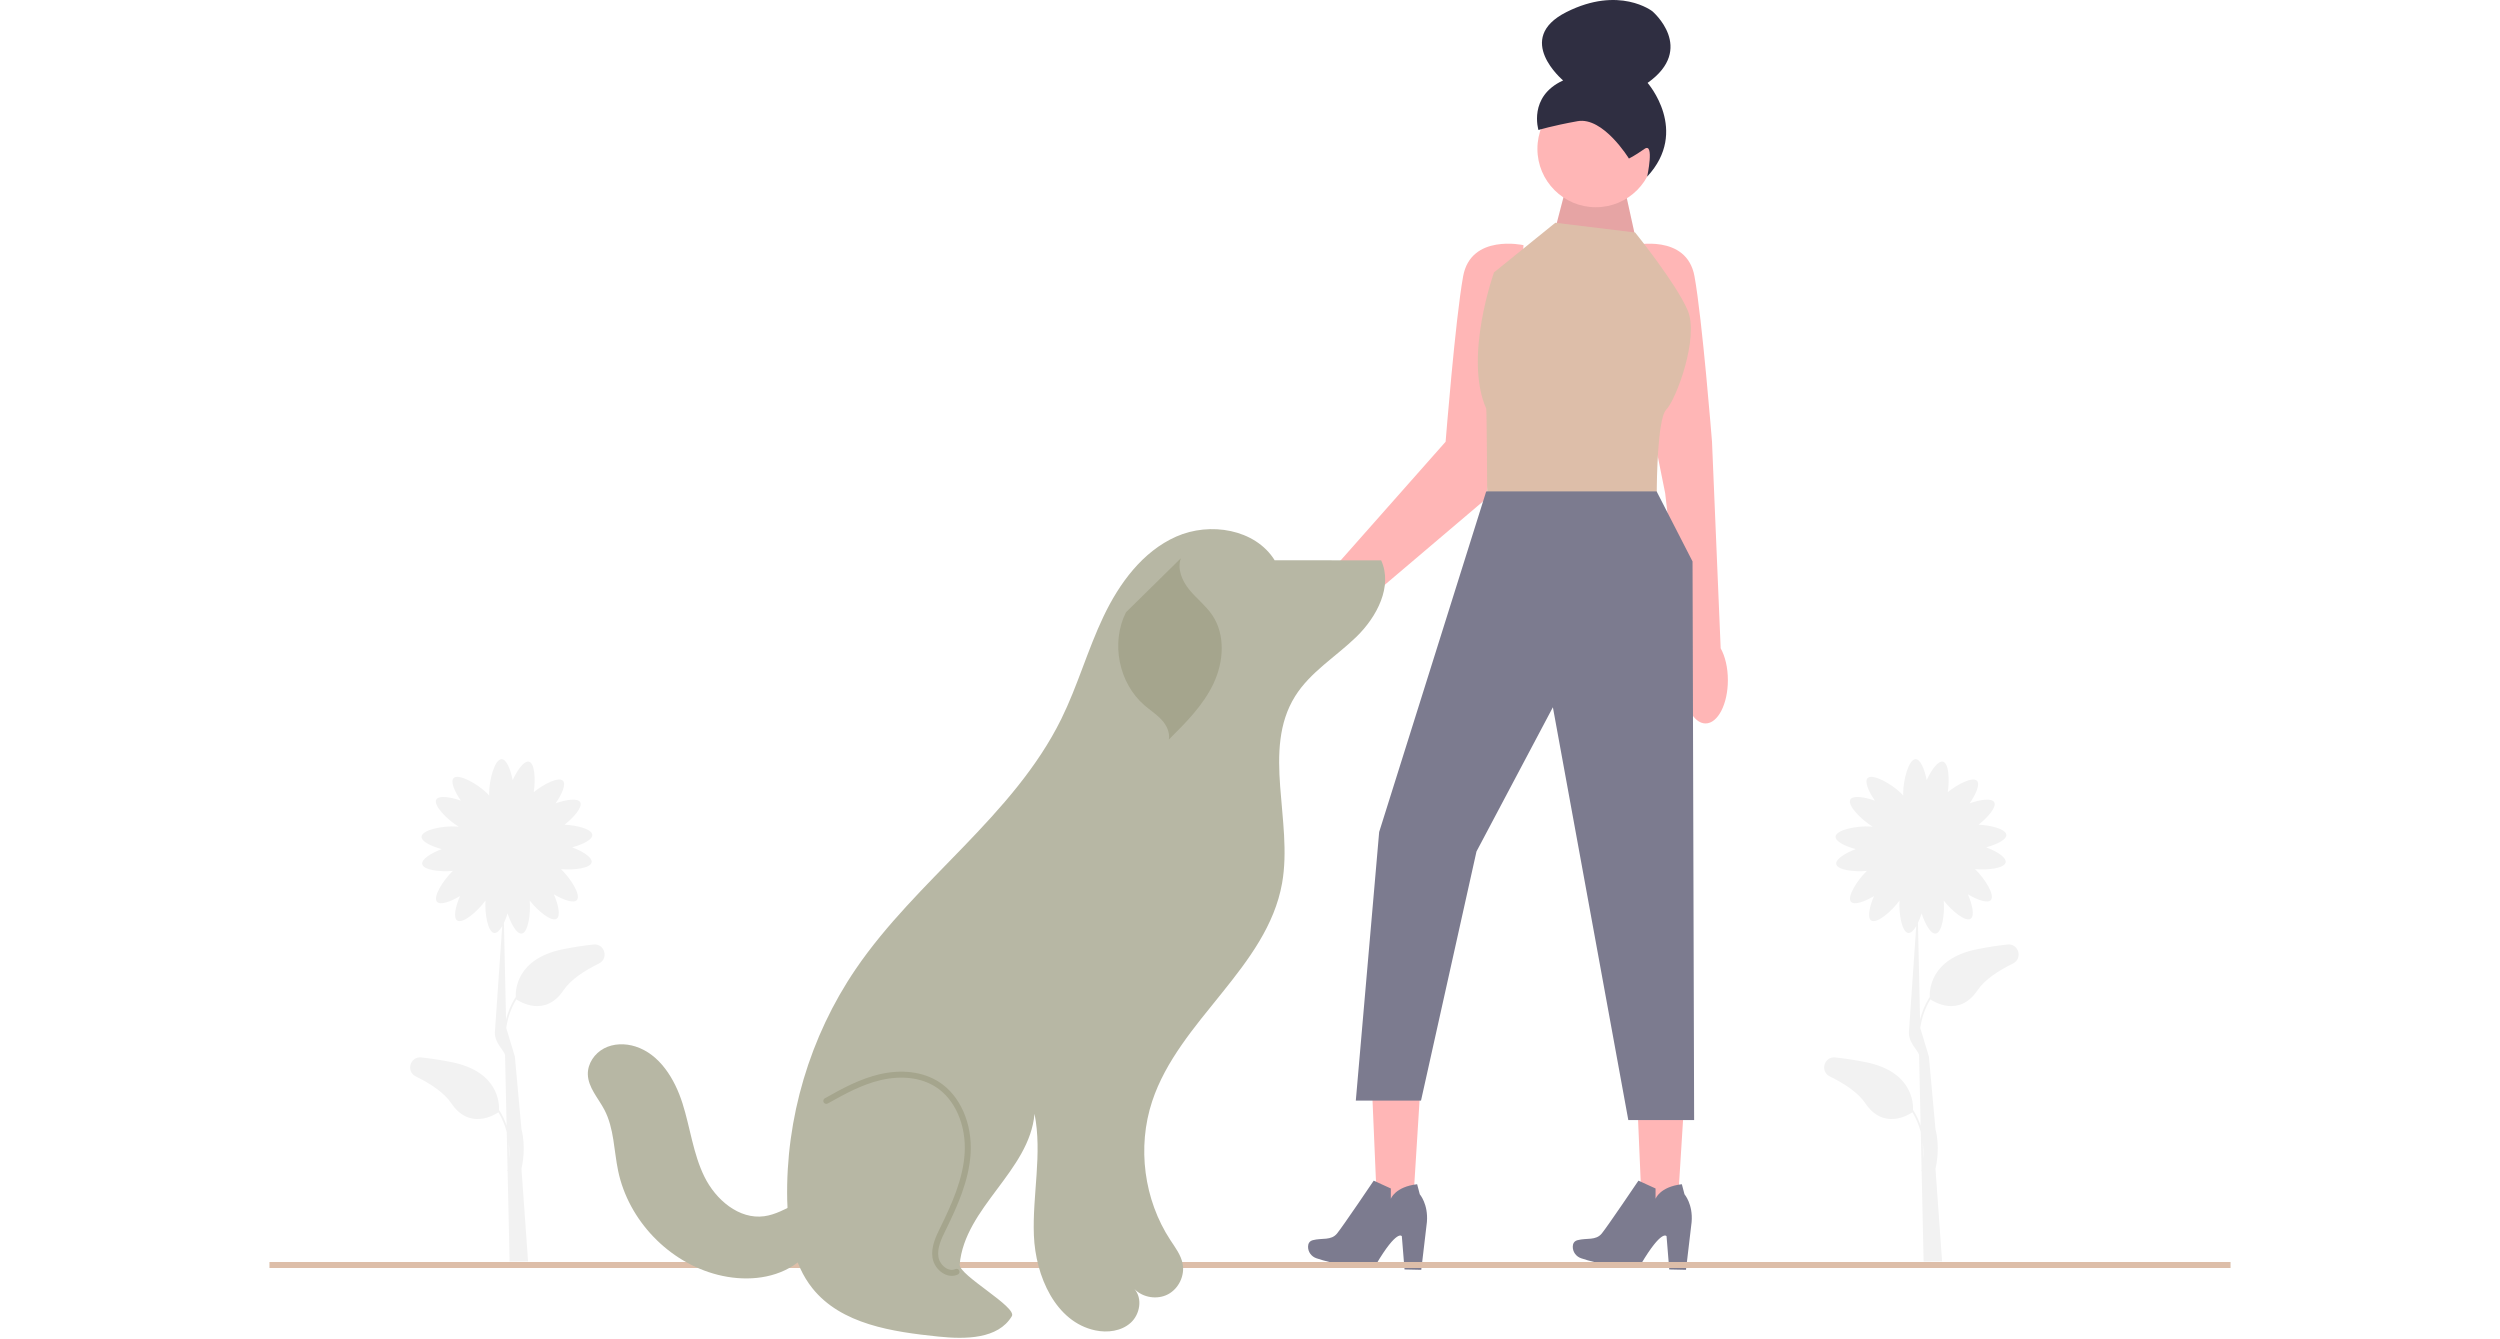 <svg width="448" height="240" viewBox="0 0 656 448" fill="none" xmlns="http://www.w3.org/2000/svg">
<g clip-path="url(#clip0_1_2)">
<path d="M108.401 315.946C105.241 316.286 101.792 316.797 98.124 317.543C82.572 320.71 82.249 331.271 82.385 333.692L82.28 333.626C80.716 336.135 79.736 338.673 79.144 341.069L78.432 308.703C78.893 307.743 79.312 306.654 79.661 305.538C80.825 309.123 82.734 312.51 84.379 312.285C86.518 311.994 87.451 305.7 87.051 301.227C89.772 304.73 94.35 308.476 96.076 307.321C97.457 306.398 96.638 302.598 95.132 299.142C98.271 301.034 101.748 302.277 102.827 301.076C104.299 299.437 100.771 293.845 97.518 290.723C101.873 291.13 107.411 290.436 107.774 288.454C108.074 286.821 104.777 284.76 101.249 283.434C104.793 282.499 108.107 280.871 107.997 279.26C107.866 277.347 102.946 276.065 98.702 275.87C101.903 273.365 104.845 269.903 103.945 268.337C103.118 266.897 99.271 267.455 95.721 268.723C97.822 265.719 99.299 262.335 98.174 261.177C96.773 259.735 91.8 262.225 88.407 264.977C89.067 260.689 88.734 255.276 86.81 254.787C85.201 254.377 82.921 257.526 81.358 260.955C80.667 257.356 79.268 253.939 77.653 253.939C75.354 253.939 73.489 260.873 73.489 265.39C73.489 265.646 73.496 265.886 73.508 266.116C73.277 265.848 73.012 265.569 72.711 265.276C69.47 262.128 63.197 258.635 61.594 260.285C60.47 261.443 61.947 264.827 64.047 267.83C60.498 266.562 56.65 266.005 55.823 267.444C54.712 269.379 59.462 274.208 63.323 276.549C63.091 276.521 62.847 276.498 62.588 276.48C58.081 276.173 51.036 277.561 50.879 279.855C50.769 281.466 54.083 283.094 57.627 284.028C54.099 285.355 50.802 287.415 51.102 289.049C51.465 291.031 57.004 291.724 61.358 291.318C58.105 294.44 54.577 300.032 56.049 301.671C57.128 302.872 60.605 301.629 63.744 299.737C62.238 303.192 61.419 306.993 62.8 307.916C64.623 309.136 69.625 304.89 72.262 301.237C71.993 305.706 73.063 311.847 75.185 312.089C76.072 312.19 77.013 311.244 77.861 309.787L75.458 344.577C74.896 348.628 78.49 351.272 78.811 352.941L79.329 376.5C78.744 374.822 77.956 373.105 76.894 371.401L76.788 371.467C76.924 369.046 76.601 358.485 61.049 355.319C57.381 354.572 53.933 354.061 50.772 353.721C47.041 353.32 45.585 358.427 48.956 360.077C53.837 362.466 58.429 365.476 60.823 369.041C66.942 378.155 75.396 372.886 76.599 372.068C77.941 374.304 78.822 376.555 79.378 378.698L79.653 391.209C79.585 391.505 79.539 391.671 79.535 391.683L79.664 391.721L80.331 422L86.511 421.95L84.3 391.001C84.672 389.331 85.815 383.644 84.3 377.737L82.09 353.419C82.215 354.058 82.084 353.401 82.09 353.419L79.206 343.864C79.625 340.908 80.599 337.583 82.575 334.293C83.777 335.111 92.232 340.38 98.351 331.266C100.744 327.701 105.336 324.691 110.217 322.302C113.588 320.652 112.133 315.545 108.401 315.946ZM80.168 387.585L80.052 382.289C80.287 384.291 80.275 386.099 80.168 387.585Z" fill="#F2F2F2"/>
<path d="M581.401 315.946C578.241 316.286 574.792 316.797 571.124 317.543C555.572 320.71 555.249 331.271 555.385 333.692L555.28 333.626C553.716 336.135 552.736 338.673 552.144 341.069L551.432 308.703C551.893 307.743 552.312 306.654 552.661 305.538C553.825 309.123 555.734 312.51 557.379 312.285C559.518 311.994 560.45 305.7 560.051 301.227C562.772 304.73 567.35 308.476 569.077 307.321C570.457 306.398 569.638 302.598 568.132 299.142C571.271 301.034 574.748 302.277 575.827 301.076C577.299 299.437 573.771 293.845 570.518 290.723C574.873 291.13 580.411 290.436 580.774 288.454C581.074 286.821 577.777 284.76 574.249 283.434C577.793 282.499 581.107 280.871 580.997 279.26C580.866 277.347 575.946 276.065 571.702 275.87C574.903 273.365 577.845 269.903 576.945 268.337C576.118 266.897 572.271 267.455 568.721 268.723C570.822 265.719 572.299 262.335 571.174 261.177C569.773 259.735 564.8 262.225 561.407 264.977C562.067 260.689 561.734 255.276 559.81 254.787C558.201 254.377 555.921 257.526 554.358 260.955C553.667 257.356 552.268 253.939 550.653 253.939C548.354 253.939 546.489 260.873 546.489 265.39C546.489 265.646 546.496 265.886 546.508 266.116C546.277 265.848 546.012 265.569 545.711 265.276C542.47 262.128 536.197 258.635 534.594 260.285C533.47 261.443 534.947 264.827 537.047 267.83C533.497 266.562 529.65 266.005 528.823 267.444C527.712 269.379 532.462 274.208 536.323 276.549C536.091 276.521 535.847 276.498 535.587 276.48C531.08 276.173 524.036 277.561 523.879 279.855C523.769 281.466 527.083 283.094 530.627 284.028C527.099 285.355 523.802 287.415 524.102 289.049C524.465 291.031 530.003 291.724 534.358 291.318C531.105 294.44 527.577 300.032 529.049 301.671C530.128 302.872 533.605 301.629 536.744 299.737C535.238 303.192 534.419 306.993 535.799 307.916C537.623 309.136 542.625 304.89 545.262 301.237C544.993 305.706 546.063 311.847 548.185 312.089C549.072 312.19 550.013 311.244 550.861 309.787L548.458 344.577C547.896 348.628 551.49 351.272 551.811 352.941L552.329 376.5C551.744 374.822 550.956 373.105 549.894 371.401L549.788 371.467C549.924 369.046 549.601 358.485 534.049 355.319C530.381 354.572 526.933 354.061 523.772 353.721C520.041 353.32 518.585 358.427 521.956 360.077C526.837 362.466 531.429 365.476 533.823 369.041C539.942 378.155 548.396 372.886 549.598 372.068C550.941 374.304 551.822 376.555 552.378 378.698L552.653 391.209C552.585 391.505 552.539 391.671 552.535 391.683L552.664 391.721L553.33 422L559.511 421.95L557.3 391.001C557.672 389.331 558.815 383.644 557.3 377.737L555.09 353.419C555.215 354.058 555.084 353.401 555.09 353.419L552.206 343.864C552.625 340.908 553.598 337.583 555.575 334.293C556.777 335.111 565.232 340.38 571.351 331.266C573.744 327.701 578.336 324.691 583.217 322.302C586.588 320.652 585.133 315.545 581.401 315.946ZM553.168 387.585L553.052 382.289C553.287 384.291 553.275 386.099 553.168 387.585Z" fill="#F2F2F2"/>
<path d="M485.443 216.857L482.545 147.764C482.545 147.764 479.289 106.745 476.685 92.421C474.081 78.096 456.501 82.003 456.501 82.003L458.454 123.022L466.882 165L473.441 222.162C473.104 223.816 472.912 225.613 472.912 227.5C472.912 235.508 476.256 242 480.382 242C484.507 242 487.852 235.508 487.852 227.5C487.852 223.287 486.921 219.506 485.443 216.857Z" fill="#FFB6B6"/>
<path d="M344.367 198.954C347.448 195.284 351.139 192.789 354.454 191.829L393.434 147.764C393.434 147.764 396.69 106.745 399.294 92.421C401.899 78.096 419.478 82.003 419.478 82.003L417.525 123.022L406.456 167.297L360.843 206.022C360.046 207.473 359.07 208.924 357.9 210.317C352.351 216.927 344.823 219.741 341.086 216.603C337.348 213.466 338.817 205.564 344.367 198.954Z" fill="#FFB6B6"/>
<path d="M430.131 76.469L434.653 59.085L452.269 58.238L457.539 82.2L430.131 76.469Z" fill="#FFB6B6"/>
<path opacity="0.1" d="M430.131 76.469L434.653 59.085L452.269 58.238L457.539 82.2L430.131 76.469Z" fill="black"/>
<path d="M385.149 361.257L368.65 360.314L370.814 410.949L381.994 411.589L385.149 361.257Z" fill="#FFB6B6"/>
<path d="M369.384 394.939L375.113 397.553L375.106 401.025C375.106 401.025 376.488 397.006 383.907 396.129L384.793 399.496C384.793 399.496 387.67 402.799 387.176 408.773L385.288 424.77L379.693 424.642L378.789 413.51C378.789 413.51 377.248 410.984 370.149 422.987C370.149 422.987 362.328 424.958 350.217 420.897C348.553 420.339 347.397 418.785 347.418 417.03C347.43 416.061 347.809 415.166 349.024 414.844C352.116 414.027 355.136 415.063 357.133 412.595C359.129 410.127 369.384 394.939 369.384 394.939Z" fill="#7C7B8F"/>
<path d="M473.698 361.257L457.199 360.314L459.364 410.949L470.544 411.589L473.698 361.257Z" fill="#FFB6B6"/>
<path d="M457.934 394.939L463.663 397.553L463.655 401.025C463.655 401.025 465.038 397.006 472.457 396.129L473.342 399.496C473.342 399.496 476.22 402.799 475.726 408.773L473.838 424.77L468.242 424.642L467.339 413.51C467.339 413.51 465.797 410.984 458.698 422.987C458.698 422.987 450.878 424.958 438.767 420.897C437.102 420.339 435.946 418.785 435.968 417.03C435.98 416.061 436.359 415.166 437.573 414.844C440.666 414.027 443.685 415.063 445.682 412.595C447.679 410.127 457.934 394.939 457.934 394.939Z" fill="#7C7B8F"/>
<path d="M443.675 69.322C454.463 69.322 463.208 60.577 463.208 49.789C463.208 39.002 454.463 30.256 443.675 30.256C432.887 30.256 424.142 39.002 424.142 49.789C424.142 60.577 432.887 69.322 443.675 69.322Z" fill="#FFB6B6"/>
<path d="M454.752 53.036C454.752 53.036 446.164 38.984 437.567 40.535C428.971 42.086 424.489 43.487 424.489 43.487C424.489 43.487 420.989 32.283 432.742 26.908C432.742 26.908 416.109 12.982 433.836 4.045C451.563 -4.892 462.593 3.769 462.593 3.769C462.593 3.769 477.265 16.212 460.998 27.727C460.998 27.727 475.078 43.765 460.857 59.085C460.857 59.085 463.368 47.42 459.953 49.811C456.538 52.203 454.752 53.036 454.752 53.036Z" fill="#2F2E41"/>
<path d="M456.826 77.771L430.131 74.515L409.622 91.118C409.622 91.118 399.421 119.539 407.017 136.695C407.199 137.106 407.343 165.669 407.343 165.669H464.06C464.06 165.669 464.005 146.228 466.172 139.187C466.482 138.181 466.837 137.428 467.244 137.021C470.499 133.765 478.313 112.93 474.406 103.815C470.499 94.699 456.826 77.771 456.826 77.771Z" fill="#DDBEA9"/>
<path d="M407.017 164.367L371.207 278.309L363.394 368.161H385.205L403.762 284.82L429.316 236.578L454.548 374.672H476.564L476.034 187.807L464.014 164.367H407.017Z" fill="#7C7B8F"/>
<path d="M656 422.157H0V424.157H656V422.157Z" fill="#DDBEA9"/>
<path d="M336.264 187.428C329.761 176.957 314.591 174.494 303.324 179.489C292.056 184.483 284.267 195.133 278.973 206.263C273.678 217.393 270.348 229.384 264.906 240.443C248.894 272.981 216.47 294.233 196.073 324.218C180.748 346.747 172.633 374.102 173.192 401.344C173.406 411.778 175.094 422.756 181.606 430.912C191.271 443.018 208.383 445.501 223.792 447.095C232.743 448.021 243.729 447.995 248.338 440.267C250.162 437.21 230.568 426.546 230.882 423C232.578 403.867 254.226 391.717 255.922 372.585C258.582 385.916 255.173 399.679 255.711 413.262C256.249 426.846 262.945 442.21 276.245 445.019C280.35 445.885 284.984 445.286 288.095 442.472C291.206 439.657 292.114 434.341 289.343 431.192C292.181 434.09 296.969 434.843 300.56 432.956C304.15 431.069 306.245 426.697 305.467 422.716C304.895 419.789 303.005 417.327 301.37 414.833C292.508 401.323 290.199 383.718 295.278 368.379C304.256 341.266 333.738 323.568 338.732 295.446C342.441 274.562 331.859 250.898 343.088 232.903C348.149 224.793 356.741 219.681 363.594 213.018C370.447 206.354 375.807 196.159 371.885 187.442L336.855 187.403" fill="#B7B7A4"/>
<path d="M228.238 426.786C227.367 426.786 226.473 426.553 225.61 426.091C223.621 425.024 222.122 422.916 221.789 420.719C221.236 417.064 222.977 413.515 224.376 410.664C228.201 402.865 231.983 394.526 232.541 385.861C233.15 376.401 229.312 367.632 222.765 363.52C217.899 360.466 211.403 359.68 204.473 361.31C198.335 362.753 192.821 365.704 186.762 369.127C186.281 369.399 185.671 369.229 185.4 368.748C185.128 368.267 185.298 367.657 185.778 367.386C191.745 364.014 197.629 360.865 204.015 359.363C211.47 357.611 218.506 358.485 223.829 361.827C230.989 366.323 235.192 375.807 234.537 385.99C233.956 395.02 230.085 403.566 226.171 411.545C224.829 414.282 223.307 417.384 223.767 420.419C224.005 421.991 225.125 423.561 226.555 424.328C227.252 424.702 228.314 425.038 229.417 424.525C229.919 424.291 230.513 424.509 230.746 425.009C230.979 425.51 230.763 426.105 230.262 426.338C229.619 426.637 228.936 426.786 228.238 426.786Z" fill="#A5A58D"/>
<path d="M304.873 186.741C303.564 190.328 305.311 194.347 307.732 197.299C310.153 200.251 313.263 202.625 315.396 205.791C319.869 212.427 319.198 221.5 315.762 228.728C312.325 235.955 306.532 241.746 300.851 247.382C301.271 244.965 300.049 242.525 298.384 240.724C296.718 238.923 294.622 237.587 292.76 235.99C284.087 228.556 281.374 215.008 286.515 204.807" fill="#A5A58D"/>
<path d="M186.422 400.109C179.076 399.209 172.871 405.818 165.54 406.832C157.063 408.004 149.266 401.296 145.494 393.614C141.723 385.932 140.755 377.212 138.16 369.057C135.565 360.901 130.559 352.641 122.402 350.049C118.98 348.962 115.109 349.021 111.93 350.69C108.751 352.359 106.421 355.767 106.501 359.357C106.599 363.774 109.986 367.309 112.038 371.222C115.303 377.448 115.202 384.821 116.644 391.701C120.112 408.244 133.568 422.272 149.952 426.425C158.425 428.573 167.909 428.081 175.249 423.334C182.588 418.588 187.062 409.028 184.345 400.72" fill="#B7B7A4"/>
</g>
<defs>
<clipPath id="clip0_1_2">
<rect width="656" height="447.506" fill="white"/>
</clipPath>
</defs>
</svg>
